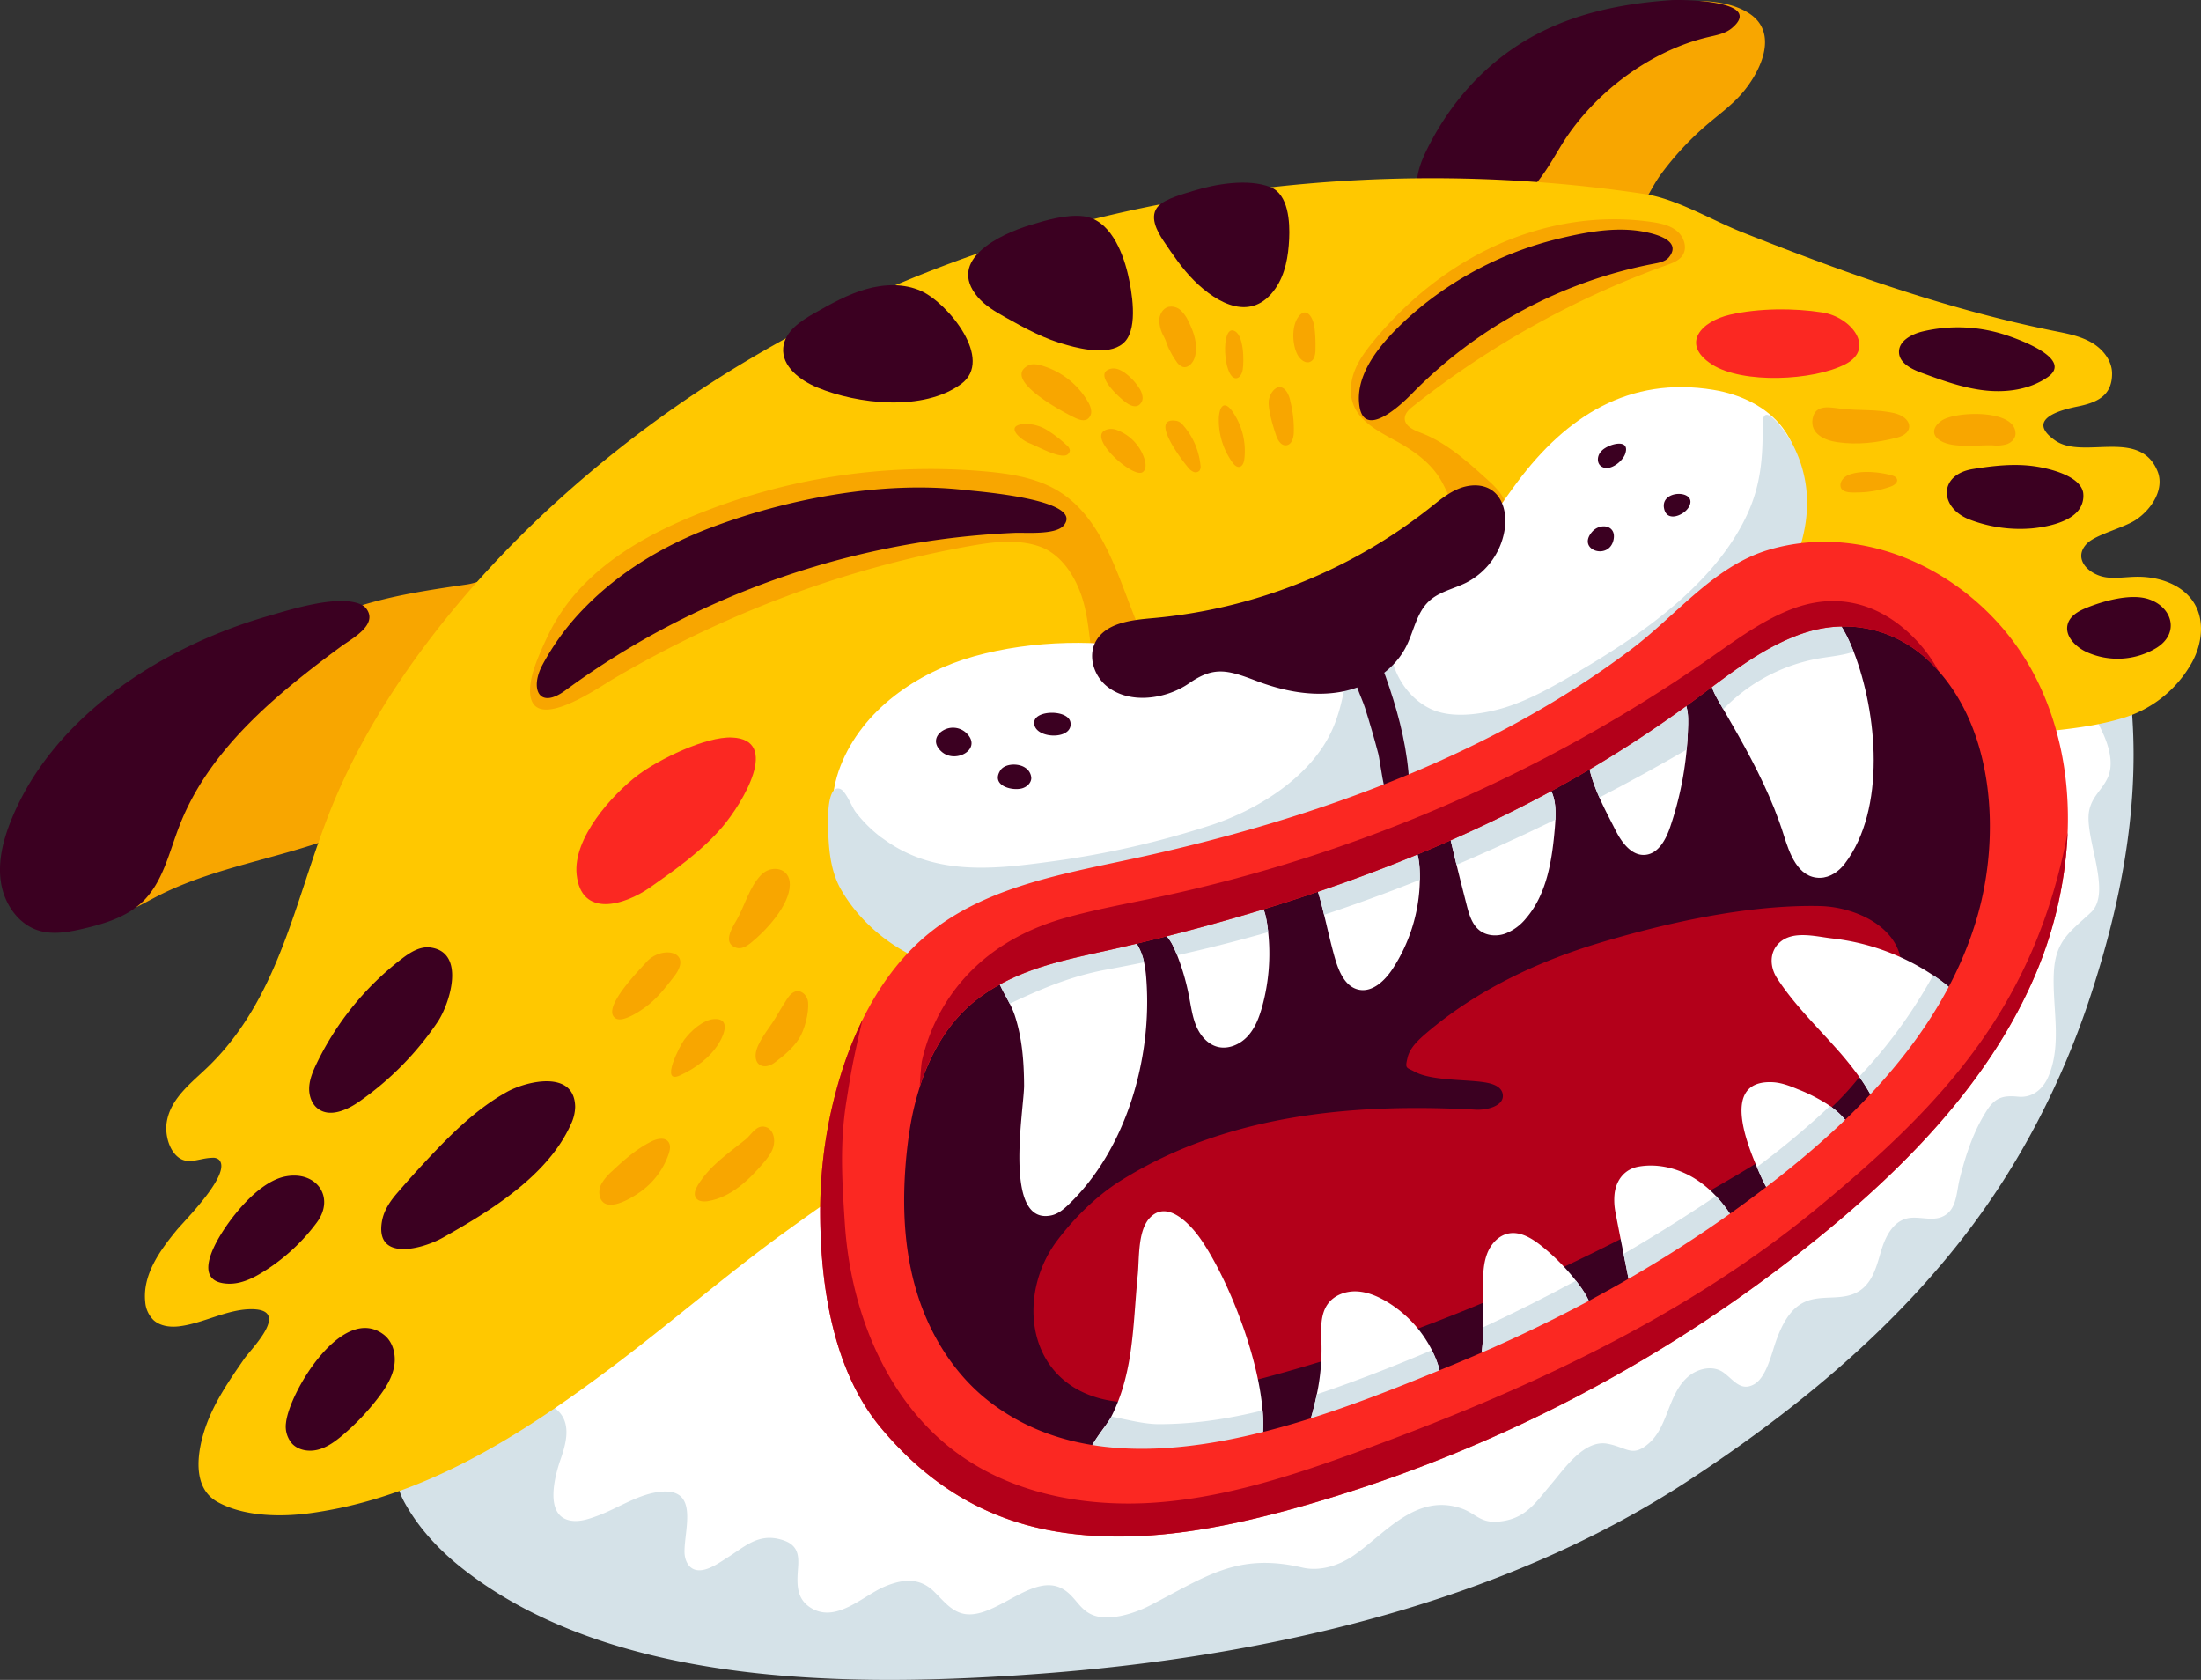 <svg xmlns="http://www.w3.org/2000/svg" width="1080" height="824.21" viewBox="0 0 1080 824.21"><rect x="0" y="0" width="1080" height="824.21" fill="#333333" stroke="none"/><g id="Слой_2" data-name="Слой 2"><g id="Слой_2-2" data-name="Слой 2"><g id="Winter14_15520925862"><path d="M794.53 7.22c17-6.23 47.33-11.12 63.56-.77 15.54 9.9 5.2 29.94-4.1 40.23-4.8 5.32-10.63 9.58-16.08 14.21a145.66 145.66.0 0 0-22.79 24.42c-5.53 7.48-9.23 17.93-16.49 23.84-16.25 13.22-42.49 13.93-60.8 5.78C729 111 712.08 105.47 705.3 98.37c-20-21 18.16-46.72 31.55-57.85A195.58 195.58.0 0 1 794.53 7.22z" fill="#f8a600"/><path d="M39.58 399c-5.2 7.85-10.07 16.32-11 25.68s2.93 19.82 11.4 23.93c11.54 5.59 24.65-2.28 36-8.27 32.33-17.06 70.54-19.91 103.34-36.05 37.1-18.27 65.2-53.88 74.35-94.21 1.7-7.49 3.56-21.69-5.4-25.84-5.48-2.54-13.41 1.67-19.05 2.49-18.43 2.7-36.28 5.26-54.12 11A261.34 261.34.0 0 0 80.27 352a246.22 246.22.0 0 0-40.69 47z" fill="#f8a600"/><path d="M255.18 758.67c47.58 26.33 112 46.25 165.34 47.82 169.36 5 313.37-33.29 445.49-116.31 64.15-40.31 131.29-120.31 151.53-192.74 8.56-30.62 24-98.2 24-129.85.0-26.26-9.57-23-30.08-43.14-10.82-10.63-26.46-14.48-41.41-17-61.53-10.53-121-4.29-181 11.33-132.56 34.53-267.26 76.12-374.35 160.5C374.54 510.9 339.13 548 306.52 587.11c-30.31 36.36-61.32 72.23-91.95 108.46-10.34 12.23-13 21.68-1.08 32.89A207.12 207.12.0 0 0 255.18 758.67z" fill="#fff"/><path d="M391.58 769.4c-.57 7.69-1 15.18 6.66 19.67 12.42 7.25 25.36-6.3 36-10.73 8.61-3.58 16.56-4.38 23.51 2 5 4.62 9.3 11.06 16.77 11.66 15 1.19 32.65-20.45 46.84-12.49 6.91 3.88 8.27 11.22 16.63 13.44 7.84 2.09 19.08-1.56 26.16-5.21 27.72-14.28 43-26.12 74.92-18.64 8.71 2 18-1 25.33-6.08 15.36-10.69 30.42-30.44 52.54-23 7.24 2.44 9.25 7.36 18.41 6.53 13.39-1.22 18.2-9.46 26-18.6 6.32-7.42 16-21.74 27.37-19.62 9.75 1.81 12.21 7 20.51-.34 9.41-8.35 9.18-23.89 19-32.46 4.77-4.17 12.34-5.87 17.47-2.13 5 3.61 8.36 9.42 14.94 5.82 6.07-3.32 8.67-15.14 10.76-21.06 2.75-7.74 6.66-15.94 14.13-19.37 7.8-3.6 17.06-.72 24.78-4.3 8.13-3.78 10.27-12.35 12.6-20.31 2-6.93 5.65-14.57 12.65-16.34 5.47-1.38 11.89 1.38 17.14-.73 7.61-3.06 7.16-11.88 8.92-18.88 3-11.79 6.73-23.19 13.35-33.49 4.18-6.51 8.27-7.35 15.35-6.67 6.76.64 11.92-3.43 14.62-9.5 7.2-16.19 1.86-35 2.89-52 .93-15.43 8.33-19.62 18.25-29 10.5-10-3.57-37-.93-49.92 1.44-7 6.32-10.09 9.05-16 3.08-6.61.74-15.05-2.05-21.33-3.6-8.08-8.66-16.1-8.19-24.93.08-1.68.61-3.65 2.2-4.2a4.8 4.8.0 0 1 3.14.39c5.41 2 11.22 4.26 14.25 9.16 2.13 3.44 2.53 7.65 2.79 11.69 3 46.25-6 91.56-20.28 135.37-14 42.91-35 83.67-62.72 119.32C926.1 655 878.48 693.75 828 726.76c-92.67 60.56-209.38 86.43-318.44 94.47-89.43 6.6-207.56 7.06-282.25-51.37-11.4-8.92-21.55-19.64-28.62-32.35-7.29-13.08-2-17.8 9.33-26.9a112.52 112.52.0 0 1 42.93-21.3c8.69-2.15 19.63-2.44 24.65 5 4.17 6.14 2 14.41-.44 21.42-2.88 8.2-8.27 27.92 4.72 30.29 4.6.84 9.24-.81 13.63-2.44 10-3.73 20.19-10.84 31.08-11.72 18.42-1.48 11.22 18.35 11.29 29.51.0 3.51 1.51 7.43 4.81 8.63 5.17 1.88 11.91-3.07 16-5.65 8.64-5.4 15.27-12.21 26.51-9C391.8 757.68 392.05 763.2 391.58 769.4z" fill="#d5e2e8"/><path d="M740.52 100.08c-13.13 6.46-33.65 11.57-40.8 3.71-3.76-4.13-5-10.09-4.41-15.65s2.84-10.78 5.35-15.77c12.7-25.23 32.41-45.85 58.1-57.93 19-9 40.1-12.93 61.09-14.36 5.78-.39 46.32.08 29.89 13.77-3.14 2.6-7.35 3.37-11.32 4.29-29.18 6.76-57.33 28.29-72.69 53.76-4.65 7.71-9.12 15.69-15.58 22A39.29 39.29.0 0 1 740.52 100.08z" fill="#3b0021"/><path d="M351.85 630.05c-17.61 14-35 28.32-53.06 41.81-39.68 29.68-82.76 57.6-131.93 68-4.87 1-9.78 1.89-14.71 2.55-14.23 1.93-32.41 1.73-45.43-5.51-12.83-7.13-9.91-25-5.84-36.76 4.22-12.18 11.67-22.94 19-33.52 3.42-4.91 23-24.1 3.77-24.29-12.07-.12-23.86 7-35.87 8.41-4.35.51-9.12-.1-12.38-3a13.86 13.86.0 0 1-4.13-8.83c-1.48-13.5 7.33-25.52 15.41-35.35 3.92-4.76 27.53-28.14 20.69-34.64a4.46 4.46.0 0 0-3.22-.87c-7 .12-12.93 4.48-18.4-1.93-3.4-4-4.74-10.51-3.93-15.59 1.92-12.07 12.89-19.83 21-27.84 36-35.53 42.54-85.62 61.47-130.4 22.92-54.21 63.79-104.94 107-144.47a580.44 580.44.0 0 1 86.15-65.36q10.77-6.67 21.82-12.91C507.34 97.22 662 73.45 806.85 95.17c15.91 2.39 32.87 12.75 47.81 18.69 16.67 6.62 33.41 13 50.31 19.07 33.7 12 68 22.4 103.14 29.47 6.24 1.25 12.63 2.45 18.15 5.63s10.07 8.82 10.1 15.19c.06 11-7.44 14.29-16.85 16.2-7.46 1.52-26.24 6-11.09 16.66 13.68 9.61 41.37-6.2 50.2 15 3.62 8.68-2.64 18.57-10.42 23.86-6 4.08-19.84 7.27-24.19 11.77-7.35 7.59 1.3 15.73 10.15 16.63 4.51.46 9-.23 13.59-.35 11.24-.32 23.56 3.68 29.18 13.43 4.92 8.54 3.49 19.62-1.21 28.29a57.85 57.85.0 0 1-34.94 27.84c-16.92 5-34.62 5.84-52 7.95-14.65 1.78-28.72 1.3-43.23 2.92-36 4-71.81 9.58-107 17.95-74.75 17.78-145.76 48.23-214 83-48.27 24.56-96.55 49.25-143.11 77-32 19.06-63.4 39.28-93.57 61.18C375.54 611.36 363.65 620.65 351.85 630.05z" fill="#ffc800"/><path d="M848.93 154.39c14-3.2 31.17-3.31 45.28-1.09 14.36 2.26 26.1 17.66 11.33 25.36-15.67 8.16-50.56 9.84-65.56.11C824.43 168.68 834.88 157.59 848.93 154.39z" fill="#fb2822"/><path d="M692.45 220.86c-2.71-1.82-5.53-3.48-8.37-5-7.47-4.08-16.6-8.79-19.94-17.21-2.13-5.36-1.5-11.53.63-16.9s5.65-10.06 9.32-14.51c16.49-20 37.19-36.63 60.82-47.2s50.21-14.93 75.81-11.08c4.36.66 8.88 1.64 12.24 4.48s5.09 8.08 2.7 11.78c-1.68 2.6-4.81 3.78-7.73 4.82a439.57 439.57.0 0 0-124.5 69.25c-2 1.55-4.07 3.45-4.13 5.94-.08 3.83 4.4 5.8 8 7.17 12.24 4.68 22.27 13.65 32 22.43 3.49 3.16 7.09 6.45 8.92 10.79 2.07 4.88 1 13.3-5.37 14.26s-14.16-3.8-17.66-8.76S709.8 240 706.57 234.8C703 229.06 698 224.6 692.45 220.86z" fill="#f8a600"/><path d="M287.8 285.51C302.48 271 321 261 340.05 253.15a305.83 305.83.0 0 1 143.34-21.87c13 1.16 26.31 3.32 37.2 10.44 20.58 13.46 27.91 40.75 36.65 62.22 2 5 4.52 11.71 1.39 16.77-2.23 3.61-10.55 8.08-15 7.83-6.65-.37-7.85-7.07-8.53-12.51-1-8.07-1.82-16.11-4.46-23.86-3.41-10-10.23-20.49-20.62-24.08-11-3.79-23.12-2.15-34.29-.17a518.68 518.68.0 0 0-119 36.53 546 546 0 0 0-56 28.76c-7.3 4.3-40.82 27.81-40.65 5.36.07-8.28 5-18.62 8.43-26A93 93 0 0 1 287.8 285.51z" fill="#f8a600"/><path d="M700.05 295.89C666.48 329.71 613 329 569.14 319.6 540.07 313.36 506.72 314 478 322c-28.22 7.88-54.89 26.46-65.56 53.76s-.77 63.06 25.7 75.64c18.08 8.58 39.36 5.44 58.89 1 54.49-12.26 106.69-32.78 157.49-55.7 23.64-10.66 52.9-20 73.74-35.55 20.18-15 43.51-20.65 67.1-29.4 21.25-7.87 42.25-17.62 59.07-32.8s29.15-36.53 29.29-59.19c.07-10.58-2.63-21.41-9-29.86-8-10.58-20.94-16.49-34-18.64-41.34-6.8-72.12 13-96.12 45.15C729.72 256.3 717.5 278.29 700.05 295.89z" fill="#fff"/><path d="M434.05 412c24.37 17.46 52.45 14.68 80.8 10.8a443.72 443.72.0 0 0 79.69-18.06c20.44-6.78 42.47-20 54.54-38.32 7.89-12 9.89-24.13 12.17-37.91 1.39-8.43 14.35-17.84 20.35-7.55a40 40 0 0 1 2.64 6.61c3.11 8.52 9.26 16.07 17.41 20.07 9.65 4.76 22.8 3.13 33 .55 12-3.05 23.68-9.28 34.34-15.46 23.22-13.45 46.31-28.14 65.08-47.53 9.46-9.77 17.78-20.82 23.46-33.25 6.61-14.48 7.51-28.09 7.38-43.77-.1-13.18 12.37 5.39 14.36 9.14 27.29 51.24-26.48 107.53-65.89 133.72a199.82 199.82.0 0 1-96.27 33.09c-11.65.8-23.52.62-34.73 3.88-17.68 5.13-26.79 18.76-40.17 29.91a236.28 236.28.0 0 1-50 32c-38.76 18.42-90.64 37.44-133.39 23.52-19-6.2-36.14-19.61-46.14-37-4.38-7.64-5.72-16.68-6.15-25.36-.17-3.49-1.7-26.09 5.51-24.09 3 .82 5.89 8.93 7.83 11.44a66.88 66.88.0 0 0 12.42 12.34C432.86 411.13 433.45 411.57 434.05 412z" fill="#d5e2e8"/><path d="M681.55 391.87c3 1.62 6.86-.39 8.43-3.37s1.43-6.54 1.11-9.9c-1.49-16-5.84-31.64-11.22-46.8-1.07-3-2.26-6.15-4.55-8.39-5-4.88-9.83-1.79-10.89 4.13s3.53 14 5.35 19.73q3.56 11.21 6.54 22.58C677.18 373.12 679.1 390.53 681.55 391.87z" fill="#3b0021"/><path d="M424.1 527.34c7.87-25.67 21-50.5 41.83-67.42 28.48-23.14 66.85-28.55 102.66-36.56 80.44-18 165.54-50.26 231.34-99.91 21.42-16.16 33.87-37.33 59.58-45C908 264 962.76 292.94 986.42 337.64s19.64 100.43-1.3 146.46-57 83.59-96 115.8A682.25 682.25.0 0 1 638.67 730.69c-35.81 10-73.32 17-110.1 11.57-35.45-5.27-63.13-22.49-85.66-49.68-22.2-26.78-28.2-66.62-28.29-100.73A218.59 218.59.0 0 1 424.1 527.34z" fill="#3b0021"/><path d="M593.83 558.5c41.59-14.2 86.39-16.43 130.28-14.06 6 .32 14.6-2.11 13.18-8-.9-3.67-5.4-4.9-9.14-5.47-9.35-1.43-25.85-.68-34.06-5.19-4.06-2.23-4.84-1.21-3.32-7.25 1.16-4.64 5.73-8.79 9.22-11.76 24.31-20.68 53.74-34.76 84.31-44 33.49-10.08 73.58-19 108.72-18.24 17.43.38 40.06 10.54 40 30.38.0 20.94-10.38 41.51-23.64 57.18-15.29 18.08-35.33 31.47-55.68 43.57-81.72 48.56-174.58 88.69-268 108.64-16 3.42-32.93 6.08-48.5 1.06-34.28-11-37.57-51.34-18.48-76.68 8.19-10.88 19-21.64 30.54-29A207.92 207.92.0 0 1 593.83 558.5z" fill="#b3001a"/><path d="M524.32 591c-2.41 2.31-5.11 4.58-8.37 5.29-24.1 5.28-13.36-52.65-13.45-63.86-.07-11.62-.95-23.23-4.61-34.36a43.12 43.12.0 0 0-2.44-5.66c-2.38-4.71-5.32-9.29-6.58-14.24-4.21-16.43 19-27 32.2-28.59 11.91-1.44 31.53 3.72 37.67 15.1a28.52 28.52.0 0 1 2.63 7.42 60 60 0 0 1 1.13 8.54C565.36 519.18 552.76 563.76 524.32 591z" fill="#fff"/><path d="M619.39 493.66c-1.46 5.32-3.45 10.67-7.17 14.73s-9.54 6.61-14.87 5.19c-4.75-1.26-8.29-5.39-10.25-9.9s-2.61-9.45-3.56-14.28a113 113 0 0 0-5.93-20.72c-.71-1.75-1.47-3.47-2.3-5.15-3-6.17-11.63-11.14-3.88-17a50.23 50.23.0 0 1 34.33-9.73c3.75.33 7.65 1.2 10.5 3.67 3.53 3.05 4.76 8 5.47 12.59.21 1.4.4 2.82.54 4.23A98 98 0 0 1 619.39 493.66z" fill="#fff"/><path d="M696.7 431.65a81.92 81.92.0 0 1-13.34 43.66c-3.83 5.85-10 11.76-16.78 10.22-6.58-1.47-9.65-8.91-11.54-15.38-2-7-3.59-14.21-5.32-21.33-.9-3.8-1.87-7.58-3-11.3-3-9.91-4.65-14.48 5.36-21.38a47.75 47.75.0 0 1 23.38-8.24c6-.45 12.74.55 16.78 5.05 3.32 3.69 4.15 9 4.38 13.92C696.7 428.47 696.72 430.05 696.7 431.65z" fill="#fff"/><path d="M763.22 402.12c-.06 1.34-.16 2.67-.27 4-1.34 15.75-3.85 32.41-14.13 44.42a24.4 24.4.0 0 1-10.36 7.57c-4.1 1.39-8.93 1.05-12.38-1.57-3.75-2.87-5.2-7.79-6.37-12.37-1.66-6.54-3.39-13.2-5-19.89-2-8.24-4-16.51-5.55-24.59-2.36-12.14 13.64-17.95 23.87-20.52 9.48-2.38 21.12-1.46 26.76 6.52C763.06 390.35 763.49 396.3 763.22 402.12z" fill="#fff"/><path d="M828.34 355.26c-.08 4.18-.31 8.37-.71 12.53a165.44 165.44.0 0 1-8.08 37.9c-2.08 6.14-5.74 13.12-12.2 13.72-6.78.63-11.69-6.16-14.73-12.25-2.21-4.4-5.22-10-7.83-15.87-3.88-8.76-6.91-18.26-5.22-25.82 2.69-12 15.4-22.82 26.69-26.26 7-2.14 15.88-1.64 19.84 4.47C828.27 347 828.42 351.27 828.34 355.26z" fill="#fff"/><path d="M905.15 423.81c-2.9 3.79-7.25 6.78-12 6.87-11.11.22-15.22-12.49-17.9-21-5.5-17.48-13.65-33.52-22.53-49.31-2.32-4.13-8-13.91-8.45-14.68-2.09-3.61-4.23-7.31-5-11.42-1.6-8.3 2.72-16.85 9-22.54 11-10 30.86-22.79 45.63-14.17 7.1 4.15 11.35 11.8 14.54 19.38.4.94.79 1.89 1.17 2.87C921.2 349.71 925.62 397.06 905.15 423.81z" fill="#fff"/><path d="M558.74 464.72a28.52 28.52.0 0 1 2.63 7.42Q552.22 474 543 475.7c-17.78 3.28-32.36 9.58-47.57 16.75-2.38-4.71-5.32-9.29-6.58-14.24-4.21-16.43 19-27 32.2-28.59C533 448.18 552.6 453.34 558.74 464.72z" fill="#d5e2e8"/><path d="M621.73 453.1c.21 1.4.4 2.82.54 4.23-14.77 4.25-29.67 8-44.66 11.35-.71-1.75-1.47-3.47-2.3-5.15-3-6.17-11.63-11.14-3.88-17a50.23 50.23.0 0 1 34.33-9.73c3.75.33 7.65 1.2 10.5 3.67C619.79 443.56 621 448.48 621.73 453.1z" fill="#d5e2e8"/><path d="M696.62 426.87c.08 1.6.1 3.18.08 4.78q-23.24 9.28-47 17.17c-.9-3.8-1.87-7.58-3-11.3-3-9.91-4.65-14.48 5.36-21.38a47.75 47.75.0 0 1 23.38-8.24c6-.45 12.74.55 16.78 5.05C695.56 416.64 696.39 421.91 696.62 426.87z" fill="#d5e2e8"/><path d="M759.75 385.67c3.31 4.68 3.74 10.63 3.47 16.45q-13.92 6.79-28.05 13.18-10.2 4.6-20.5 9c-2-8.24-4-16.51-5.55-24.59-2.36-12.14 13.64-17.95 23.87-20.52C742.47 376.77 754.11 377.69 759.75 385.67z" fill="#d5e2e8"/><path d="M826.1 343.68c2.17 3.35 2.32 7.59 2.24 11.58-.08 4.18-.31 8.37-.71 12.53q-21.12 12.25-42.84 23.5c-3.88-8.76-6.91-18.26-5.22-25.82 2.69-12 15.4-22.82 26.69-26.26C813.22 337.07 822.14 337.57 826.1 343.68z" fill="#d5e2e8"/><path d="M909.54 319.79c-5.67 1.89-11.79 2.33-17.7 3.38A86 86 0 0 0 845.58 348c-.44-.77-.89-1.56-1.35-2.33-2.09-3.61-4.23-7.31-5-11.42-1.6-8.3 2.72-16.85 9-22.54 11-10 30.86-22.79 45.63-14.17 7.1 4.15 11.35 11.8 14.54 19.38C908.77 317.86 909.16 318.81 909.54 319.79z" fill="#d5e2e8"/><path d="M619.49 705.54c-2.15 19.29-21.55 12.81-38.14 17.26-8.69 2.32-17.51 4.68-26.51 4.59-5.49.0-18.35-1.21-21.12-7.22-3.39-7.32 8.6-19.3 11.61-25.19v0c5-9.87 7.67-20.2 9.29-30.76 1.94-12.72 2.37-25.78 3.67-38.73.79-8-.09-21.6 5.88-27.94 8.9-9.47 20.62 4 25.18 10.66 13 18.93 27.89 56.07 30.18 83.76A69.79 69.79.0 0 1 619.49 705.54z" fill="#fff"/><path d="M705.49 684.59c-2.43 4.73-7.49 7.41-12.26 9.79l-30.09 15.1c-12.09 6-27.19 9.38-21.59-8.13a165.72 165.72.0 0 0 4.6-17.27 107 107 0 0 0 2.28-24.76c-.2-6.91-.83-14.55 3.43-20 3.17-4 8.55-5.92 13.69-5.73s10 2.2 14.46 4.78a58.39 58.39.0 0 1 22.57 24 55.1 55.1.0 0 1 2.29 5.16C707 673 708.17 679.39 705.49 684.59z" fill="#fff"/><path d="M781.43 648.68c-1.16 8.77-9.47 14.65-17.41 18.57-7.7 3.81-30 16.31-35.9 6.07-2.37-4.14-.46-13-.42-17.53V630.61c0-5.13.15-10.38 1.9-15.21s5.57-9.21 10.6-10.21c5.74-1.13 11.34 2.27 15.93 5.9a102.9 102.9.0 0 1 17.14 17.26c.42.51.81 1 1.19 1.52C778.61 635.35 782.34 641.88 781.43 648.68z" fill="#fff"/><path d="M855.16 615a13.71 13.71.0 0 1-.72 2.51c-1.74 4.44-5.78 7.51-9.81 10.07a112.53 112.53.0 0 1-21.15 11 62.24 62.24.0 0 1-6 1.88c-12.11 3.16-16-1.36-18.51-13.69-.76-3.85-6.25-31.27-6.53-33.36a30.22 30.22.0 0 1-.18-7.83c.84-6.76 5-12 11.74-13.2 9.39-1.68 19.27.76 27.41 5.74a51.86 51.86.0 0 1 10.6 8.71 66.55 66.55.0 0 1 8.86 11.9C853.77 603.65 856.14 609.51 855.16 615z" fill="#fff"/><path d="M911.59 567.11c0 .35-.07.7-.13 1.06-1.75 12.7-16.24 26.05-29.35 25.13a17.08 17.08.0 0 1-10.43-4.5c-4.07-3.68-6.38-8.86-8.59-13.89-.31-.71-.65-1.49-1-2.34-1.29-3-2.86-6.86-4.23-11-4.72-14.12-7.06-31.44 11.82-30.62 4.35.19 8.5 1.8 12.52 3.48a82.1 82.1.0 0 1 15.74 8.16 43.4 43.4.0 0 1 4.5 3.64C908.14 551.64 912.23 559.28 911.59 567.11z" fill="#fff"/><path d="M952.57 545.05c-6 3.88-15.49 9.34-23 6.93a11.24 11.24.0 0 1-4.77-3.05c-2.19-2.33-3.55-5.3-5-8.17a97.12 97.12.0 0 0-7.58-12.54 167.64 167.64.0 0 0-11.84-14.57c-9.76-10.94-20.31-21.21-28.43-33.75-3.46-5.34-3.93-12.65 1.18-17.39 6.67-6.18 17.93-3 25.83-2.1a111.71 111.71.0 0 1 49.54 18.06c1.05.71 2.11 1.44 3.14 2.18 7.15 5.18 13.88 11.51 17.18 19.7.12.31.25.63.36.95h0C974.37 515.94 965 536.94 952.57 545.05z" fill="#fff"/><path d="M619.54 692a69.79 69.79.0 0 1 0 13.59c-2.15 19.29-21.55 12.81-38.14 17.26-8.69 2.32-17.51 4.68-26.51 4.59-5.49.0-18.35-1.21-21.12-7.22-3.39-7.32 8.6-19.3 11.61-25.19v0c7.65 1.43 15.54 3.61 22.69 3.69C585.44 698.82 602.66 696.16 619.54 692z" fill="#d5e2e8"/><path d="M704.87 667.59c2.11 5.45 3.3 11.8.62 17-2.43 4.73-7.49 7.41-12.26 9.79l-30.09 15.1c-12.09 6-27.19 9.38-21.59-8.13a165.72 165.72.0 0 0 4.6-17.27c5.3-1.76 10.56-3.62 15.78-5.53q20.54-7.53 40.65-16.12A55.1 55.1.0 0 1 704.87 667.59z" fill="#d5e2e8"/><path d="M774.46 629.87c4.15 5.48 7.88 12 7 18.81-1.16 8.77-9.47 14.65-17.41 18.57-7.7 3.81-30 16.31-35.9 6.07-2.37-4.14-.46-13-.42-17.53.0-1.51-.05-3-.05-4.53q23.15-10.77 45.62-22.91C773.69 628.86 774.08 629.37 774.46 629.87z" fill="#d5e2e8"/><path d="M850.88 598.72c2.89 4.93 5.26 10.79 4.28 16.26q-15.6 12.15-31.68 23.59a62.24 62.24.0 0 1-6 1.88c-12.11 3.16-16-1.36-18.51-13.69-.76-3.85-1.54-7.69-2.31-11.55q15.47-9 30.52-18.64 7.44-4.76 14.83-9.75A66.55 66.55.0 0 1 850.88 598.72z" fill="#d5e2e8"/><path d="M911.59 567.11c0 .35-.07.7-.13 1.06Q897 580.92 882.11 593.3a17.08 17.08.0 0 1-10.43-4.5c-4.07-3.68-6.38-8.86-8.59-13.89-.31-.71-.65-1.49-1-2.34a401 401 0 0 0 35.85-29.93 43.4 43.4.0 0 1 4.5 3.64C908.14 551.64 912.23 559.28 911.59 567.11z" fill="#d5e2e8"/><path d="M969.23 501.3h0a48.63 48.63.0 0 1-1.84 5.46c-6.65 16.39-20 29-33 40.92-1.57 1.43-3.15 2.87-4.73 4.29a11.24 11.24.0 0 1-4.77-3.05c-2.19-2.33-3.55-5.3-5-8.17a97.12 97.12.0 0 0-7.58-12.54 242.11 242.11.0 0 0 36.28-49.75c1.05.71 2.11 1.44 3.14 2.18 7.15 5.18 13.88 11.51 17.18 19.7C969 500.66 969.12 501 969.23 501.3z" fill="#d5e2e8"/><path d="M997.91 330.53c-24.64-46.54-79.73-75.79-130.19-60.72-26.77 8-45 31.93-67.3 48.76C731.9 370.28 646.57 401.07 562.8 419.8c-37.28 8.35-77.25 14-106.9 38.07-14 11.37-24.66 26.18-32.67 42.43a187.19 187.19.0 0 0-10.89 27.78 226.88 226.88.0 0 0-9.87 67.18c.09 35.52 6.33 77 29.45 104.89 23.47 28.32 52.29 46.25 89.21 51.74 38.29 5.69 77.35-1.66 114.65-12a710.09 710.09.0 0 0 260.84-136.2c40.6-33.54 78.14-72.65 99.94-120.59a200.12 200.12.0 0 0 18-74.59C1015.62 381.4 1010.57 354.45 997.91 330.53zM444.21 573.65c.45-6.62 1.21-13.13 2.18-19.45a137.57 137.57.0 0 1 5-21.1c5.46-17 14.65-32.83 29-43.49 20.81-15.52 45.39-19.15 70-24.86 25.75-6 51.31-12.83 76.53-20.75C677 428.27 726 408.25 771.76 382.27a598.69 598.69.0 0 0 58.74-38.11C847.26 331.86 864 318 883.89 311c22.7-7.91 46.06-2.86 63.4 14.07 1.32 1.29 2.58 2.6 3.79 4 27.76 31.08 30.2 81.93 19.32 120.06-17.25 60.5-66.68 106.53-116 142.4-43.73 31.82-91.72 57.63-141.7 78.17C648 696.29 549 737 485.36 687.57c-16-12.42-27.52-30.13-34.12-49.3C444.1 617.53 442.69 595.4 444.21 573.65z" fill="#fb2822"/><path d="M543.3 336.85c-6.36-5-9.52-14.46-5.85-21.7 4.8-9.48 17.43-10.94 28-11.86a256.19 256.19.0 0 0 136.32-54.23c4.4-3.49 8.77-7.18 14-9.3s11.5-2.44 16.16.69c5.57 3.75 7.28 11.32 6.57 18a35.41 35.41.0 0 1-19 27.4c-6.12 3.07-13.29 4.42-18.3 9.08-6.08 5.66-7.41 14.64-11.12 22.07-6.17 12.37-19.31 20.33-32.95 22.58s-27.7-.59-40.62-5.51c-14.23-5.43-20.83-7.27-33 1.14C572.45 342.89 554.63 345.8 543.3 336.85z" fill="#3b0021"/><path d="M462.68 358.43c-3.57 2.13-5.17 6.39-.61 10.4 7.05 6.19 20.57-1.62 11.76-9.5A9.5 9.5.0 0 0 462.68 358.43z" fill="#3b0021"/><path d="M524.11 358.48a4.56 4.56.0 0 0 1.16-4c-.95-6.34-17-6.24-17.76-.41C506.64 361 519.93 362.94 524.11 358.48z" fill="#3b0021"/><path d="M490.36 378.83c-3.38 6.6 5.84 9.2 10.82 8.05 2.42-.56 4.71-2.48 4.86-5a6.29 6.29.0 0 0-2.89-5.15c-3.26-2.34-10.13-2.3-12.41 1.39C490.6 378.39 490.47 378.61 490.36 378.83z" fill="#3b0021"/><path d="M782.17 260a8 8 0 0 0-.93.91c-7.92 9.07 8.67 14.33 10.56 3.58C792.92 258.14 786.3 256.61 782.17 260z" fill="#3b0021"/><path d="M787.59 229.56c3.87.59 8.74-3.65 9.85-6.83 2.77-7.89-8-5-11.33-1.75a7.44 7.44.0 0 0-1.34 1.72c-1 1.8-1 4.29.45 5.7A4.41 4.41.0 0 0 787.59 229.56z" fill="#3b0021"/><path d="M826.23 251.4a8.86 8.86.0 0 0 2.38-2.5c5.24-8.8-14.9-9.14-11.91 1.23C818.05 254.79 823 253.79 826.23 251.4z" fill="#3b0021"/><path d="M277.37 338.76c-13.05 9.59-17.31-1-11.29-12.37a123.31 123.31.0 0 1 21.19-28.62c16.94-17.25 38.23-30 60.73-38.6 38-14.48 84.81-23.34 125.15-18.79 6.23.7 59.1 4.65 48.86 17.36-3.89 4.84-18.78 3.47-24.14 3.7q-16.47.71-32.84 2.76a405.39 405.39.0 0 0-125.88 37.34A395.33 395.33.0 0 0 277.37 338.76z" fill="#3b0021"/><path d="M689.07 157.69c2.92-2.73 5.95-5.36 9.06-7.87a170.51 170.51.0 0 1 67-32.79c12-2.88 24.66-5.3 37-4 5.07.55 24.51 3.59 16.8 13.19-1.64 2-4.47 2.62-7 3.1a225.46 225.46.0 0 0-119.16 63.87c-5.08 5.21-24.5 23.76-25.91 4.26C665.63 182 678.64 167.44 689.07 157.69z" fill="#3b0021"/><path d="M176.18 540.52c-6 4.18-14.37 7.85-20.2 3.42-3.18-2.41-4.5-6.69-4.25-10.67s1.85-7.75 3.57-11.35a142.93 142.93.0 0 1 41.92-51.57c4.08-3.12 8.88-6.16 14-5.48 17.4 2.33 9.61 27.34 3.55 36.47A149.36 149.36.0 0 1 176.18 540.52z" fill="#3b0021"/><path d="M207.59 571.12c-5.51 5.93-9.92 11-12.56 14.06-3.49 4-6.6 8.55-7.56 13.76-3.73 20.15 19.49 14.11 30 8.2 23-12.95 51.22-30.19 62.55-55.3a20.79 20.79.0 0 0 2.21-8.8c-.3-18.34-23.88-12.6-33.35-7.39C233.06 544.36 219.76 558 207.59 571.12z" fill="#3b0021"/><path d="M155.41 599.86c9.27-12.51-.22-25.66-15.4-22.66-11.91 2.35-23.67 16.35-30 25.87-5.25 7.94-15.54 26.22 2.07 26.75 6.21.19 12.1-2.67 17.36-6A95.41 95.41.0 0 0 155.41 599.86z" fill="#3b0021"/><path d="M140.33 698.14a12.85 12.85.0 0 0 3 10.16c3.19 3.37 8.45 4.11 12.93 2.89s8.33-4.06 11.87-7.06a117.91 117.91.0 0 0 17.39-18.27c3.52-4.59 6.76-9.61 7.85-15.28s-.42-12.17-5-15.71C168.16 639.21 141.88 683.09 140.33 698.14z" fill="#3b0021"/><path d="M943.33 162.64c-5.45 1.33-11.78 4.71-11.52 10.3.23 5.19 6 8.08 10.83 9.88 10.12 3.73 20.37 7.49 31.09 8.71s22.13-.32 31-6.46c13-9-14.45-18.76-21-20.86A75.07 75.07.0 0 0 943.33 162.64z" fill="#3b0021"/><path d="M966.68 255a69.18 69.18.0 0 0 30.25 4.26c6.83-.64 16.71-2.61 21.78-7.61a11.51 11.51.0 0 0 3.47-9.95c-1.51-8.31-16.5-11.82-23.5-12.87-10.12-1.52-20.52-.34-30.55 1.28C951.08 232.82 951.43 249.24 966.68 255z" fill="#3b0021"/><path d="M1023.5 298.34c-3.79 1.55-7.77 3.9-8.89 7.83-1.62 5.67 3.59 11 8.91 13.58a36.86 36.86.0 0 0 34.63-1.87c11.4-7.05 8-20-3.92-23.94C1045.35 291 1031.6 295 1023.5 298.34z" fill="#3b0021"/><path d="M401 190.1c-8.46-3.52-17.47-10.34-16.68-19.46.69-8 8.51-13.17 15.5-17.11 8.05-4.54 16.19-9.12 25.08-11.66s18.72-2.9 27.14.92c13.09 5.93 35.93 33.7 19.54 45.64C453.05 202 420.78 198.32 401 190.1z" fill="#3b0021"/><path d="M523.66 169.31c-10.78-2.81-20.68-8.19-30.38-13.66-4.88-2.75-9.85-5.62-13.48-9.88-15.55-18.26 10.92-30.83 25.47-35.28 7.93-2.43 17.92-5.39 26.34-4.4 12.8 1.5 19.07 17 21.71 27.88.0.19.09.39.14.58 1.91 8.28 5 25.67-1.31 32.87S531.38 171.52 523.66 169.31z" fill="#3b0021"/><path d="M585.93 137.66c-5.8-5.79-10.42-12.65-15-19.45-3.17-4.72-7.32-12.22-2.42-17.24 3.53-3.61 12.79-6 17.58-7.49 10.65-3.27 26.4-5.92 37.18-1.72 9.05 3.52 9.69 17.32 9.3 25.53-.4 8.48-1.88 17.23-6.71 24.21C614.28 158.24 597.45 149.14 585.93 137.66z" fill="#3b0021"/><path d="M177.38 296.69a6.46 6.46.0 0 1 2.32 1.85c6.08 8-7.07 14.76-12.47 18.74C135 341.07 102.33 368 87.94 405.44c-5 12.89-8 27.31-17.9 36.91-7.76 7.5-18.58 10.81-29.09 13.27-7.31 1.72-15.07 3.13-22.23.85-9.87-3.15-16.54-13-18.21-23.27s.94-20.72 4.78-30.35c13.8-34.6 42.51-61 74.46-79a244 244 0 0 1 51.71-21.58C142.52 299.08 166.49 291.36 177.38 296.69z" fill="#3b0021"/><path d="M527.77 205.12c1.8.82 3.94 1.56 5.67.61a4.41 4.41.0 0 0 2-4.17 10.66 10.66.0 0 0-1.65-4.54A38.76 38.76.0 0 0 511 179.32c-2.17-.61-4.6-1-6.58.06C491.11 186.47 523.77 203.3 527.77 205.12z" fill="#f8a600"/><path d="M522.28 223.51a2.79 2.79.0 0 0 2.7-2.61 4.13 4.13.0 0 0-1.71-2.56 57.76 57.76.0 0 0-9.7-7.45 19.55 19.55.0 0 0-11.72-2.81c-8.8 1-1 7.71 3.11 9.3C509.41 219.12 517.74 223.9 522.28 223.51z" fill="#f8a600"/><path d="M560.46 231.77c1.89-1 1.89-3.72 1.34-5.79a21.79 21.79.0 0 0-2.85-6.29 22.33 22.33.0 0 0-10.47-8.53 8.14 8.14.0 0 0-4-.69C530.75 212.34 555.31 234.53 560.46 231.77z" fill="#f8a600"/><path d="M552.62 197.56c1.71 1.22 3.9 2.31 5.81 1.44a4.32 4.32.0 0 0 2.22-4.19 9.82 9.82.0 0 0-1.83-4.65 27.79 27.79.0 0 0-6.56-7c-2.07-1.54-4.63-2.83-7.14-2.25C535.66 183.14 549.77 195.53 552.62 197.56z" fill="#f8a600"/><path d="M570.8 162.75a39.72 39.72.0 0 0 6.51 14.69 6.1 6.1.0 0 0 3 2.56c2.69.81 5.13-2 5.93-4.66 1.76-5.87-.32-12.18-3.07-17.65a16.9 16.9.0 0 0-3.79-5.41 6.79 6.79.0 0 0-6.15-1.68c-2.61.77-4.22 3.55-4.38 6.26a16.72 16.72.0 0 0 2 7.83 32.9 32.9.0 0 1 2.89 7.58z" fill="#f8a600"/><path d="M606.2 185.58c2 .26 3.26-2.2 3.59-4.22.65-3.9.74-17.83-4.66-19.21C599.09 160.6 600.24 184.81 606.2 185.58z" fill="#f8a600"/><path d="M583.11 229.5a6.63 6.63.0 0 0 2.51 2 2.61 2.61.0 0 0 3-.65 3.66 3.66.0 0 0 .43-2.61 34.05 34.05.0 0 0-1.53-7.28 34.87 34.87.0 0 0-7-12.34 5.73 5.73.0 0 0-3.11-2.12C563 204.1 580.91 227 583.11 229.5z" fill="#f8a600"/><path d="M604.87 227.06c.81 1.06 1.92 2.2 3.24 2 1.6-.22 2.26-2.16 2.46-3.76a33.73 33.73.0 0 0-5.81-23.39c-4.26-6.08-6.54-2-6.7 3.45A35.42 35.42.0 0 0 604.87 227.06z" fill="#f8a600"/><path d="M626.16 213.57c.79 2.39 2.45 5.18 5 4.9s3.49-3.33 3.66-5.82a55.16 55.16.0 0 0-1.64-15.6 13.72 13.72.0 0 0-1.68-4.65c-4-6.1-9.09.51-9 5.28S624.63 209 626.16 213.57z" fill="#f8a600"/><path d="M636.71 174.09c1.24 2.26 3.78 4.44 6.15 3.43 2.07-.89 2.55-3.56 2.63-5.81.0-.43.0-.86.0-1.29a70 70 0 0 0-.47-9.49c-.66-5.66-4.41-11.13-8.41-4.75C633.73 160.86 634.15 169.42 636.71 174.09z" fill="#f8a600"/><path d="M361.58 451.18c-.14.27-.29.52-.44.77-2.08 3.5-6.68 11 .22 13.08 2.38.72 4.87-.67 6.82-2.21 7.53-6 19.19-18.48 19.39-28.71.16-8.54-9.2-10-14.15-4.8C367.6 435.42 365.59 444 361.58 451.18z" fill="#f8a600"/><path d="M333.71 527.61c7.48-3.45 14.74-8.71 19.09-15.85 2.89-4.75 5.41-12.25-2.36-11.79-5.56.32-11.7 6.08-14.77 10.26C333.63 513 323.59 532.28 333.71 527.61z" fill="#f8a600"/><path d="M392 509.72c2.8-4.28 5-12.87 4.52-18-.25-2.87-2.67-5.75-5.53-5.41-2.26.27-3.83 2.31-5.07 4.22-1.93 3-3.72 6-5.51 9.06-2.82 4.81-9.32 12.12-9.64 17.85-.35 6 4.92 7.24 9.4 3.86S388.93 514.35 392 509.72z" fill="#f8a600"/><path d="M342.46 581.4c-1.18 1.91-2.21 4.39-1 6.28s3.9 2 6.1 1.6c11-1.89 19.78-10.15 27-18.67 2-2.34 3.95-4.8 4.87-7.73 1.2-3.76.11-9.51-4.58-10.13-4-.53-6.26 4.1-9.1 6.37C357.17 566 348.38 571.81 342.46 581.4z" fill="#f8a600"/><path d="M300.84 498.34a3.56 3.56.0 0 0 1.33 1.34c3.57 2.14 12.32-3.86 15.12-6 5.31-4 9.45-9.38 13.53-14.67 9.64-12.48-6.33-15.35-13.72-6.9C314.05 475.6 297.47 492.17 300.84 498.34z" fill="#f8a600"/><path d="M328.13 566.1c.64-1.94 1.07-4.26-.17-5.89-1.79-2.37-5.52-1.55-8.19-.24-7.32 3.61-13.53 9.08-19.47 14.68a25.09 25.09.0 0 0-4.9 5.7 8.83 8.83.0 0 0-.92 7.24c2.92 7.88 15.13.38 19.35-2.56A37.8 37.8.0 0 0 328.13 566.1z" fill="#f8a600"/><path d="M929.38 202.67c9 2.08 10.31 9.81 1.41 12.06-9.86 2.49-19.12 3.65-29.29 2.2-6-.86-13.41-4-12.07-11.5s8.85-5.47 14.41-4.85C912.42 201.55 920.85 200.71 929.38 202.67z" fill="#f8a600"/><path d="M978 218.51a17.37 17.37.0 0 0 6.86-.63c2.17-.81 4.09-2.76 4.12-5.07.17-12.18-29.18-11.07-36.06-6.57-4.55 3-5.67 7.41-.17 10.33C959.15 220 970.86 218.22 978 218.51z" fill="#f8a600"/><path d="M928.11 233.18c-6-1.66-15.71-2.67-21.63.1-2 1-3.7 3.11-3.35 5.33.56 3.46 5.75 3 8.31 3a49.34 49.34.0 0 0 16.27-2.89c1.65-.59 3.61-1.91 3.11-3.59C930.49 234 929.23 233.49 928.11 233.18z" fill="#f8a600"/><path d="M951.08 329.08c-1.21-1.37-2.47-2.68-3.79-4-17.34-16.93-40.7-22-63.4-14.07C864 318 847.26 331.86 830.5 344.16a598.69 598.69.0 0 1-58.74 38.11c-45.78 26-94.76 46-144.94 61.73-25.22 7.92-50.78 14.76-76.53 20.75-24.58 5.71-49.16 9.34-70 24.86-14.32 10.66-23.51 26.53-29 43.49.4-6.25.81-11.35 1.09-12.58 2.68-12 14.55-54.52 70.34-70.18 14.51-4.07 29.36-6.79 44.11-9.89A745.22 745.22.0 0 0 837.06 324.27c13.14-9.09 26-18.94 40.83-24.93C917.75 283.22 943.93 315.11 951.08 329.08z" fill="#b3001a"/><path d="M1014.56 408.46a200.12 200.12.0 0 1-18 74.59c-21.8 47.94-59.34 87.05-99.94 120.59a710.09 710.09.0 0 1-260.84 136.2c-37.3 10.39-76.36 17.74-114.65 12-36.92-5.49-65.74-23.42-89.21-51.74-23.12-27.88-29.36-69.37-29.45-104.89a226.88 226.88.0 0 1 9.87-67.18 187.19 187.19.0 0 1 10.89-27.78c-5.27 22.37-6 28.26-7.83 39.56-3.41 21-2.23 39.47-.83 60.72 2.85 43.2 20.52 87.4 55.62 112.77 27.68 20 63.44 26.39 97.51 23.85s66.93-13.33 99-25c80.88-29.44 160.55-65.79 226.73-120.82C952.89 542 998.48 494 1014.56 408.46z" fill="#b3001a"/><path d="M313.09 380.23c10.23-7.71 33.22-18.93 46.05-18.39 24 1 5.38 32.09-4.8 44-10 11.71-22.74 20.69-35.33 29.53-12.84 9-33.81 15-36.06-6.31C281.07 411.32 300.23 389.93 313.09 380.23z" fill="#fb2822"/></g></g></g></svg>